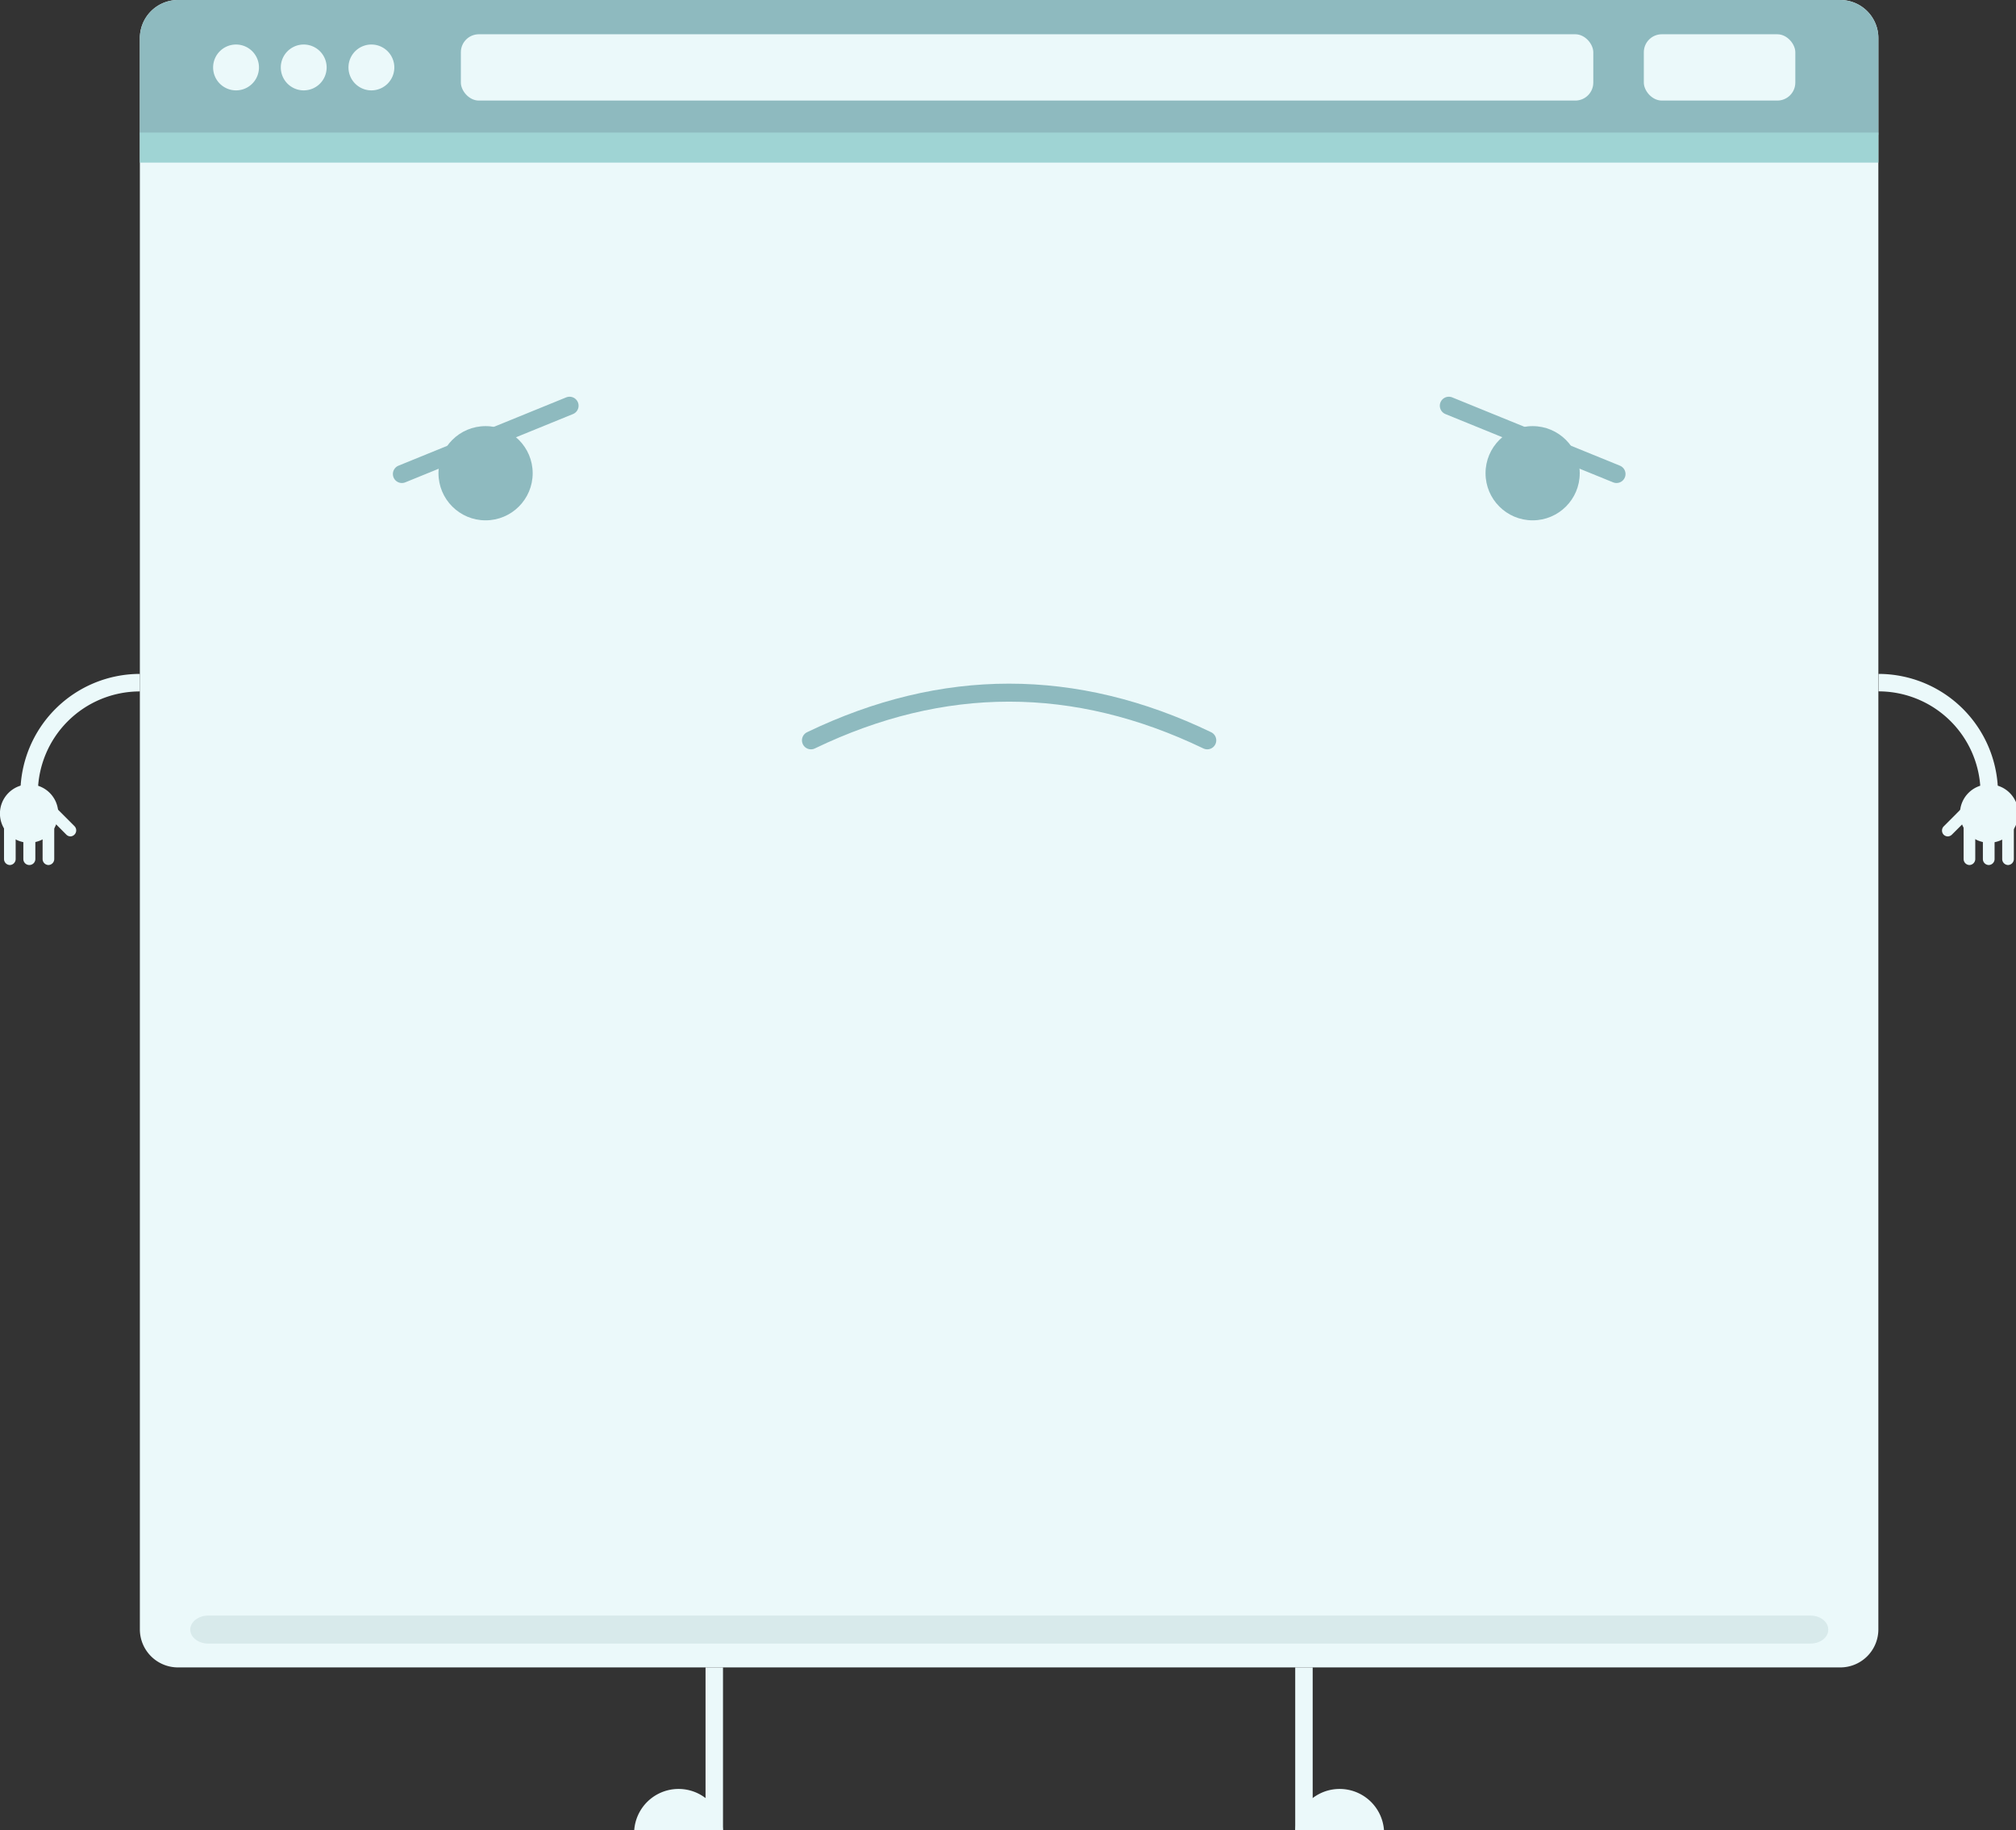 <svg xmlns="http://www.w3.org/2000/svg" viewBox="0 0 336 305" id="ByEajhveQ"><rect x="0" y="0" width="336" height="305" fill="#333333" stroke="none"/><style>@-webkit-keyframes BJsg4TsnwgX_Sy_J23Pl7_Animation{0%{-webkit-transform: scale(1, 1);transform: scale(1, 1);}50%{-webkit-transform: scale(1.2, 1.2);transform: scale(1.2, 1.2);}100%{-webkit-transform: scale(1, 1);transform: scale(1, 1);}}@keyframes BJsg4TsnwgX_Sy_J23Pl7_Animation{0%{-webkit-transform: scale(1, 1);transform: scale(1, 1);}50%{-webkit-transform: scale(1.2, 1.2);transform: scale(1.2, 1.2);}100%{-webkit-transform: scale(1, 1);transform: scale(1, 1);}}#ByEajhveQ *{-webkit-animation-duration: 1s;animation-duration: 1s;-webkit-animation-iteration-count: infinite;animation-iteration-count: infinite;-webkit-animation-timing-function: cubic-bezier(0, 0, 1, 1);animation-timing-function: cubic-bezier(0, 0, 1, 1);}#Syf4pj2wlX{fill: #ebf9fa;}#r1mNao2DeX{fill: #8ebabf;}#rkVVpohweQ{fill: #9fd4d4;}#S1HVTsnDxm{fill: #ebf9fa;}#HyINps3Pem{fill: #ebf9fa;}#SJwVasnwxX{fill: #ebf9fa;}#HJdVpi2Dlm{fill: #ebf9fa;}#rkFVpj2wlQ{fill: #ebf9fa;}#Bk54Ts3vxQ{fill: #d8eaeb;}#H1s46i3vx7{fill: #ebf9fa;}#rk24aj2wxX{fill: #ebf9fa;}#SkpVas2veQ{fill: #ebf9fa;}#rJ0ETonwe7{fill: #ebf9fa;}#BkyxEpshDxX{fill: #ebf9fa;}#Hkll4TsnwgX{fill: #ebf9fa;}#BkbxEaj3vgQ{fill: #ebf9fa;}#HkMe4Tjnwxm{fill: #ebf9fa;}#SJXgVao2PgQ{fill: #ebf9fa;}#SyNx4po3Pl7{fill: #ebf9fa;}#B1Be4To2wl7{fill: #ebf9fa;}#HJ8gNao2Px7{fill: #ebf9fa;}#rJDe46jnDlm{fill: #ebf9fa;}#HkOlNpjnDxm{fill: #ebf9fa;}#BJFxNpshDl7{fill: #ebf9fa;}#Sy9gV6s2wgX{fill: #ebf9fa;}#BJsg4TsnwgX{fill: none;stroke: #8ebabf;stroke-linecap: round;stroke-width: 3px;stroke-miterlimit: 10;}#H1hg4as2vg7{fill: #8ebabf;}#ByaxEpo3vgX{fill: #8ebabf;}#BkCgVTinwgQ{fill: none;stroke: #8ebabf;stroke-linecap: round;stroke-width: 3px;stroke-linejoin: round;}#r1yWVpo2vx7{fill: none;stroke: #8ebabf;stroke-linecap: round;stroke-width: 3px;stroke-linejoin: round;}#BJsg4TsnwgX_Sy_J23Pl7{-webkit-animation-name: BJsg4TsnwgX_Sy_J23Pl7_Animation;animation-name: BJsg4TsnwgX_Sy_J23Pl7_Animation;-webkit-transform-origin: 50% 0%;transform-origin: 50% 0%;transform-box: fill-box;-webkit-transform: scale(1, 1);transform: scale(1, 1);}</style><defs/><title>Asset 3</title><g id="BklETo2vlm" data-name="Layer 2"><g id="S1bNai2wlm" data-name="Layer 1"><path d="M29.66,0H306.72a6.34,6.34,0,0,1,6.34,6.34V271.52a6.34,6.34,0,0,1-6.34,6.34H29.66a6.35,6.35,0,0,1-6.35-6.35V6.35A6.35,6.35,0,0,1,29.66,0Z" id="Syf4pj2wlX"/><path d="M306.72,0H29.65a6.36,6.36,0,0,0-6.34,6.35V22.48H313.06V6.35A6.36,6.36,0,0,0,306.72,0Z" id="r1mNao2DeX"/><rect x="23.31" y="22.09" width="289.75" height="5.01" id="rkVVpohweQ"/><rect x="76.81" y="5.71" width="188.74" height="11.05" rx="3" ry="3" id="S1HVTsnDxm"/><rect x="273.97" y="5.71" width="25.25" height="11.05" rx="3" ry="3" id="HyINps3Pem"/><path d="M43.16,11.24a3.82,3.82,0,1,1-3.81-3.82A3.82,3.82,0,0,1,43.16,11.24Z" id="SJwVasnwxX"/><path d="M54.44,11.24a3.82,3.82,0,1,1-3.81-3.82A3.82,3.82,0,0,1,54.44,11.24Z" id="HJdVpi2Dlm"/><path d="M65.72,11.24a3.82,3.82,0,1,1-3.81-3.82A3.82,3.82,0,0,1,65.72,11.24Z" id="rkFVpj2wlQ"/><path d="M31.71,271.56c0-1.29,1.35-2.34,3-2.34h267c1.65,0,3,1,3,2.34s-1.35,2.33-3,2.33h-267C33.06,273.89,31.71,272.84,31.71,271.56Z" id="Bk54Ts3vxQ"/><path d="M6.31,132.21H3.4A19.93,19.93,0,0,1,23.31,112.3v2.92A17,17,0,0,0,6.31,132.21Z" id="H1s46i3vx7"/><path d="M9.71,135.57a4.86,4.86,0,1,1-4.85-4.86A4.85,4.85,0,0,1,9.71,135.57Z" id="rk24aj2wxX"/><path d="M4.89,144.15a1,1,0,0,1-1-1v-5.75a1,1,0,0,1,2,0v5.75A1,1,0,0,1,4.89,144.15Z" id="SkpVas2veQ"/><path d="M8.1,144.15a1,1,0,0,1-1-1v-5.75a1,1,0,0,1,1.94,0v5.75A1,1,0,0,1,8.1,144.15Z" id="rJ0ETonwe7"/><path d="M1.67,144.15a1,1,0,0,1-1-1v-5.75a1,1,0,0,1,1.94,0v5.75A1,1,0,0,1,1.67,144.15Z" id="BkyxEpshDxX"/><path d="M11.74,139.38a1,1,0,0,1-.68-.29L7,135a1,1,0,0,1,1.37-1.38l4.06,4.07a1,1,0,0,1,0,1.37A1,1,0,0,1,11.74,139.38Z" id="Hkll4TsnwgX"/><path d="M333,132.21h-2.91a17,17,0,0,0-17-17V112.3A19.93,19.93,0,0,1,333,132.21Z" id="BkbxEaj3vgQ"/><path d="M326.66,135.57a4.86,4.86,0,1,0,4.85-4.86A4.85,4.85,0,0,0,326.66,135.57Z" id="HkMe4Tjnwxm"/><path d="M331.48,144.15a1,1,0,0,1-1-1v-5.75a1,1,0,0,1,1.95,0v5.75A1,1,0,0,1,331.48,144.15Z" id="SJXgVao2PgQ"/><path d="M328.27,144.15a1,1,0,0,1-1-1v-5.75a1,1,0,1,1,1.94,0v5.75A1,1,0,0,1,328.27,144.15Z" id="SyNx4po3Pl7"/><path d="M334.7,144.15a1,1,0,0,1-1-1v-5.75a1,1,0,1,1,1.94,0v5.75A1,1,0,0,1,334.7,144.15Z" id="B1Be4To2wl7"/><path d="M324.63,139.38a1,1,0,0,1-.69-.29,1,1,0,0,1,0-1.37l4.06-4.07a1,1,0,0,1,1.38,0,1,1,0,0,1,0,1.38l-4.07,4.06A1,1,0,0,1,324.63,139.38Z" id="HJ8gNao2Px7"/><rect x="117.59" y="277.86" width="2.91" height="27.39" id="rJDe46jnDlm"/><path d="M120.5,305.25a7.41,7.41,0,0,0-14.81,0Z" id="HkOlNpjnDxm"/><rect x="215.87" y="277.86" width="2.91" height="27.39" id="BJFxNpshDl7"/><path d="M215.87,305.25a7.41,7.41,0,0,1,14.81,0Z" id="Sy9gV6s2wgX"/><g id="BJsg4TsnwgX_Sy_J23Pl7" data-animator-group="true" data-animator-type="2"><path d="M135.16,123.37q33-15.89,66.05,0" id="BJsg4TsnwgX"/></g><circle cx="80.93" cy="78.86" r="7.85" id="H1hg4as2vg7"/><circle cx="255.44" cy="78.86" r="7.85" id="ByaxEpo3vgX"/><line x1="94.93" y1="67.61" x2="66.98" y2="78.99" id="BkCgVTinwgQ"/><line x1="269.42" y1="78.99" x2="241.47" y2="67.61" id="r1yWVpo2vx7"/></g></g><script>(function(){var a=document.querySelector('#ByEajhveQ'),b=a.querySelectorAll('style'),c=function(d){b.forEach(function(f){var g=f.textContent;g&amp;&amp;(f.textContent=g.replace(/transform-box:[^;\r\n]*/gi,'transform-box: '+d))})};c('initial'),window.requestAnimationFrame(function(){return c('fill-box')})})();</script></svg>